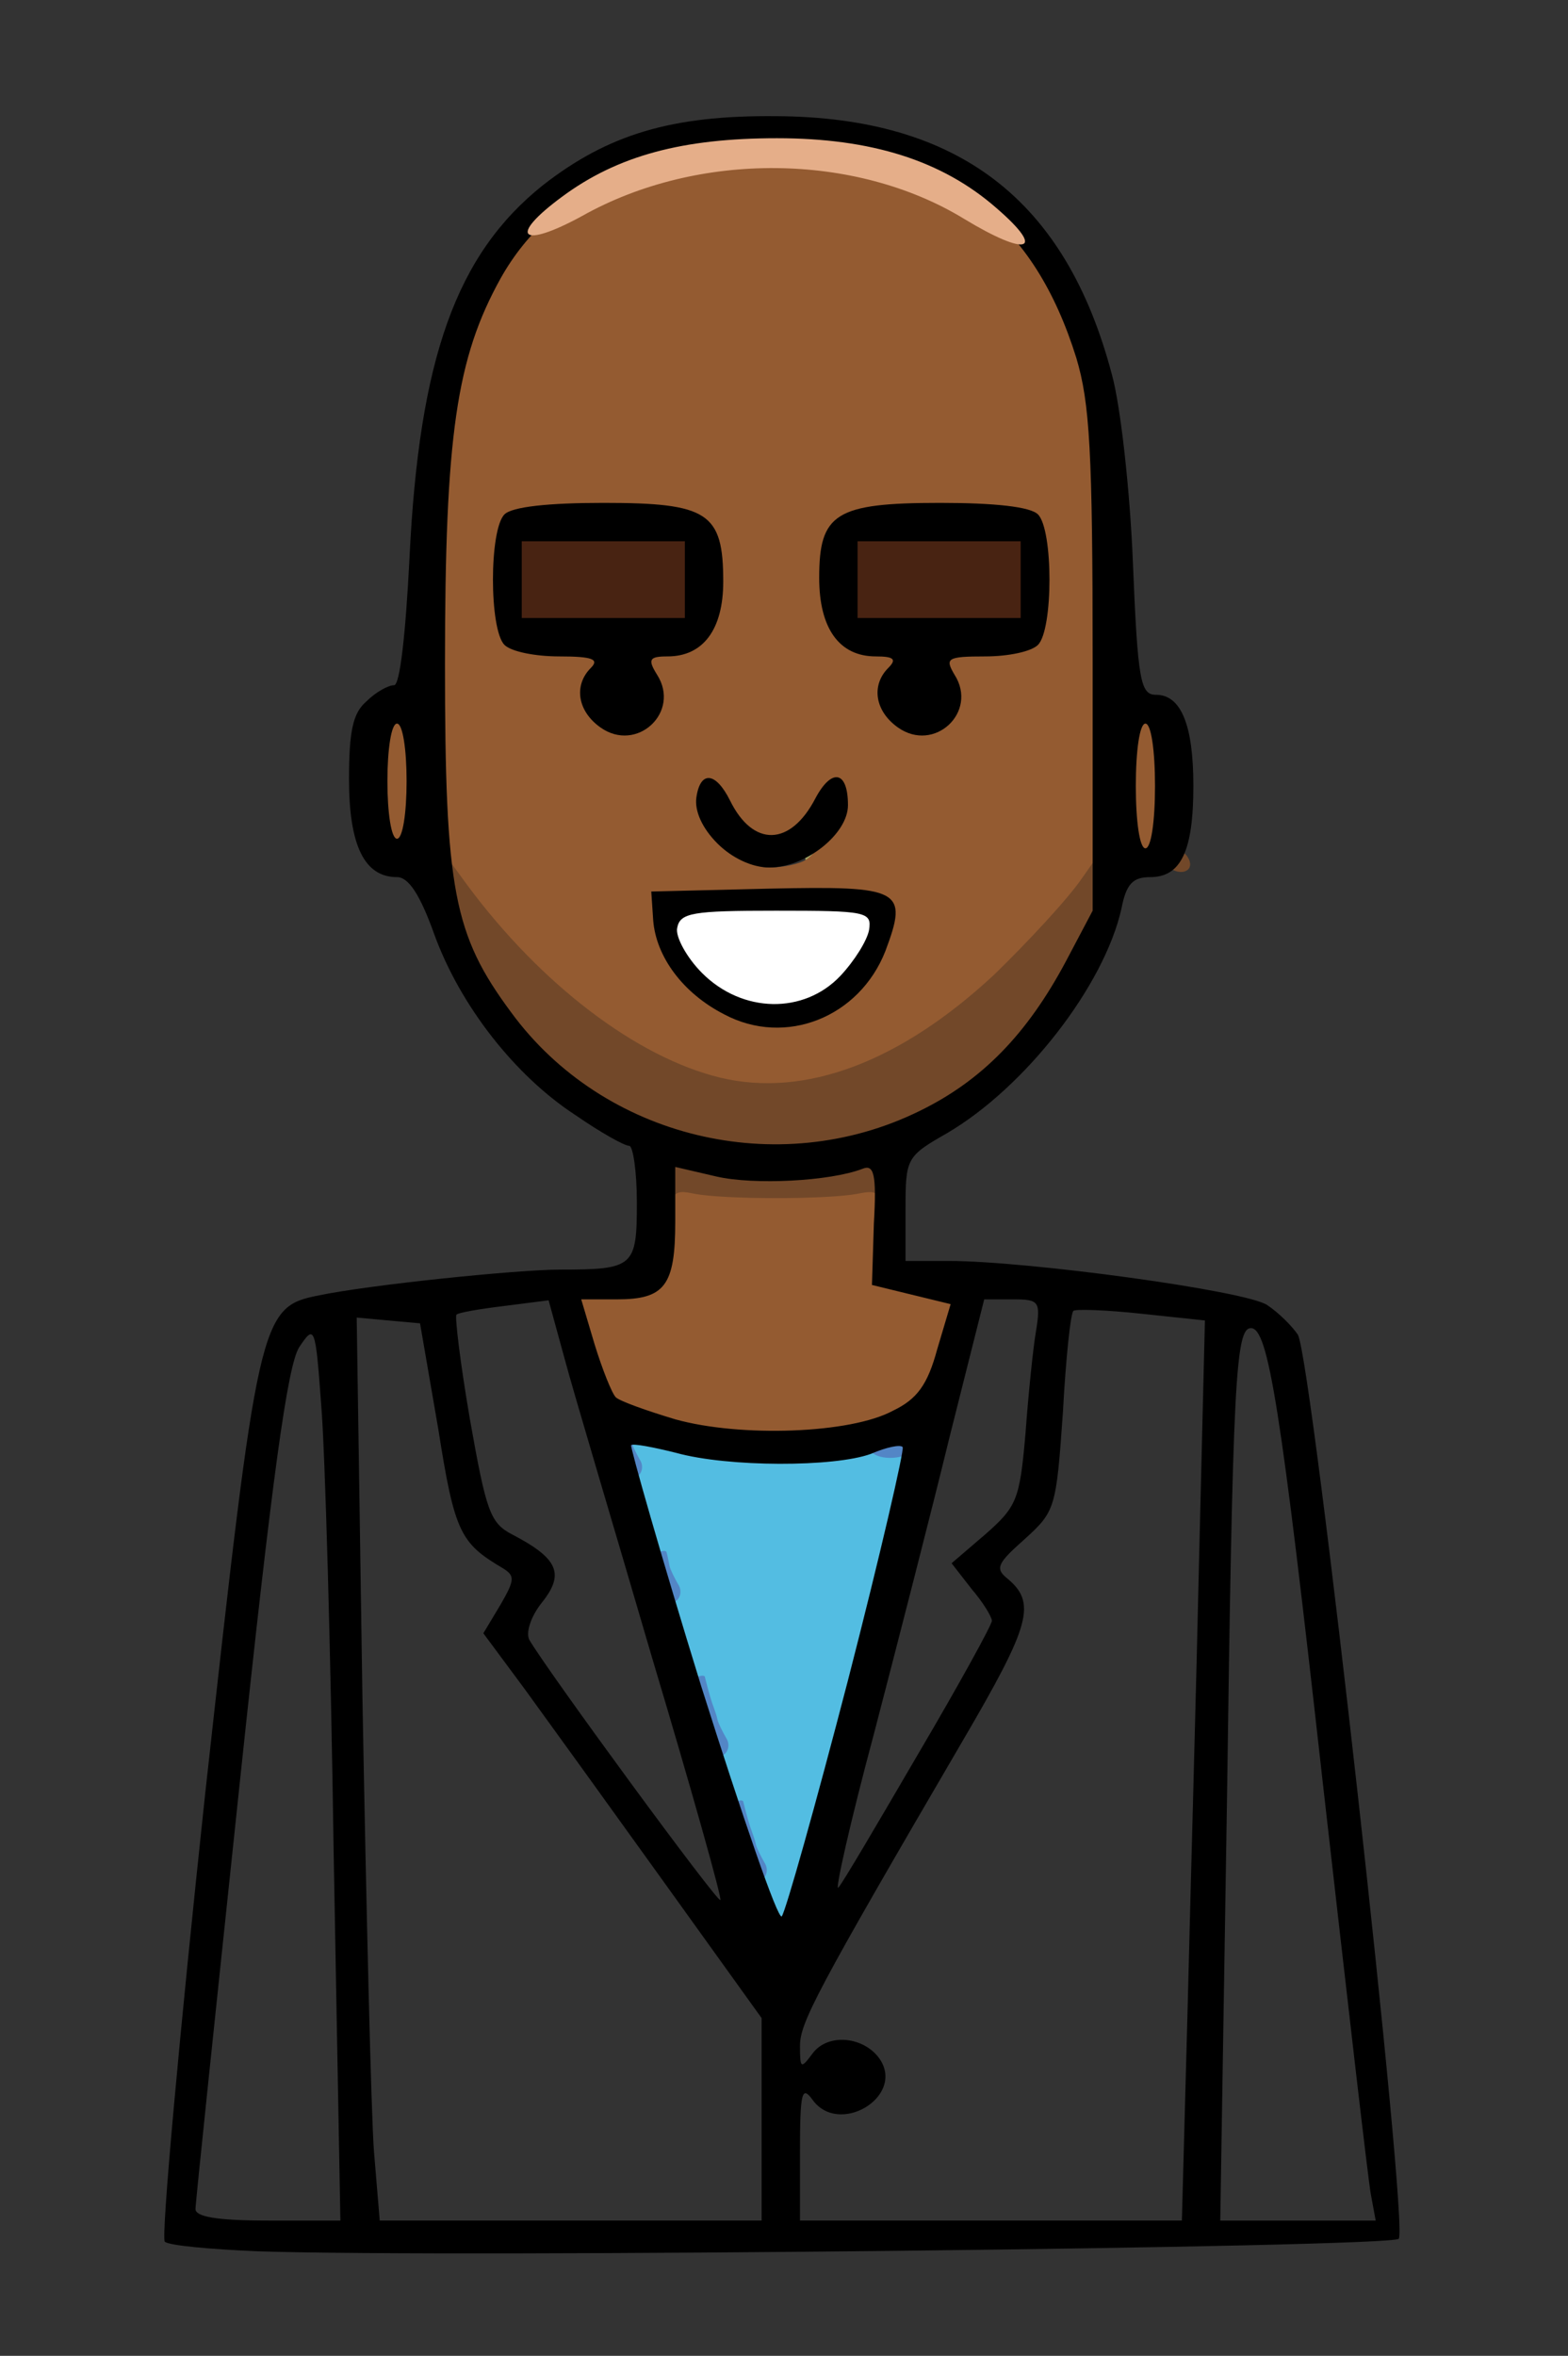<?xml version="1.0" encoding="utf-8"?>
<!-- Generator: Adobe Illustrator 16.0.0, SVG Export Plug-In . SVG Version: 6.00 Build 0)  -->
<!DOCTYPE svg PUBLIC "-//W3C//DTD SVG 1.1//EN" "http://www.w3.org/Graphics/SVG/1.1/DTD/svg11.dtd">
<svg version="1.1" id="Layer_1" xmlns="http://www.w3.org/2000/svg" xmlns:xlink="http://www.w3.org/1999/xlink" x="0px" y="0px"
	 width="163.417px" height="245.5px" viewBox="0 0 163.417 245.5" enable-background="new 0 0 163.417 245.5" xml:space="preserve">
<rect x="0" y="0" width="163.417" height="245.5" fill="#333333" stroke="none"/>
<path fill="#557B8E" d="M80.276,203.004c-0.101-0.3-0.2-0.899-0.301-1.3c-0.1-0.5-0.5-1.399-0.899-2c-0.5-0.7-0.5-1.3-0.101-1.3
	c0.301,0,0.101-0.6-0.5-1.4c-0.8-1-0.899-1.6-0.1-2.1c0.5-0.3,1.1-0.4,1.1-0.1c0.101,0.3,0.301,1.1,0.4,1.6c0.1,0.6,0.3,1.3,0.4,1.6
	c0,0.4,0.699,0.101,1.5-0.5c1-0.8,1.6-0.899,2.1-0.1c0.3,0.5,0.4,1.1,0.1,1.1c-0.3,0.101-1,0.301-1.6,0.4c-0.5,0.1-1.3,0.3-1.6,0.4
	c-0.4,0-0.101,0.699,0.5,1.5c0.8,1,0.899,1.6,0.1,2.1C80.875,203.205,80.276,203.305,80.276,203.004z"/>
<path fill="#557B8E" d="M75.276,187.004c-0.101-0.3-0.2-0.899-0.301-1.3c-0.1-0.5-0.5-1.3-0.899-2c-0.4-0.6-0.3-1.399,0.3-1.8
	c0.5-0.3,1.1-0.4,1.1-0.1c0.101,0.3,0.2,0.899,0.301,1.399c0.1,0.4,0.5,1.2,0.899,1.9c0.4,0.6,0.3,1.399-0.3,1.8
	C75.875,187.205,75.276,187.305,75.276,187.004z"/>
<path fill="#557B8E" d="M71.276,174.004c-0.101-0.3-0.2-0.899-0.301-1.3c-0.1-0.5-0.5-1.3-0.899-2c-0.4-0.6-0.3-1.399,0.3-1.8
	c0.5-0.3,1.1-0.4,1.1-0.1c0.101,0.3,0.2,0.899,0.301,1.399c0.1,0.4,0.5,1.2,0.899,1.9c0.4,0.6,0.3,1.399-0.3,1.8
	C71.875,174.205,71.276,174.305,71.276,174.004z"/>
<path fill="#557B8E" d="M67.276,161.004c-0.101-0.3-0.2-0.899-0.301-1.3c-0.1-0.5-0.5-1.3-0.899-2c-0.4-0.6-0.3-1.399,0.3-1.8
	c0.5-0.3,1.1-0.4,1.1-0.1c0.101,0.3,0.2,0.899,0.301,1.399c0.1,0.4,0.5,1.2,0.899,1.9c0.4,0.6,0.3,1.399-0.3,1.8
	C67.875,161.205,67.276,161.305,67.276,161.004z"/>
<path fill="#557B8E" d="M91.975,159.504c-0.399-0.5-0.199-1.199,0.4-1.6s0.8-1,0.5-1.5s-0.1-1.1,0.4-1.4
	c0.5-0.399,1.199-0.199,1.5,0.301c0.399,0.5,0.199,1.199-0.4,1.6s-0.8,1-0.5,1.5s0.1,1.1-0.4,1.4
	C92.975,160.205,92.276,160.004,91.975,159.504z"/>
<path fill="#557B8E" d="M73.875,152.504c-0.7-1.199,1.2-2.399,2.5-1.6c1.1,0.7,0.4,2.5-1,2.5
	C74.875,153.405,74.276,153.004,73.875,152.504z"/>
<path fill="#53BDE2" d="M79.975,201.305c-3.399-9.301-15.5-50.601-15.199-51.5c0.399-1,1.5-0.9,5.199,0.199
	c5.9,1.801,16.7,1.7,21.7,0c2-0.8,3.9-1.1,4.101-0.699c0.6,1.1-12.9,51-14.101,52.199C80.675,202.504,80.375,202.405,79.975,201.305
	z"/>
<path fill="#A3A565" d="M68.875,123.405c-0.4-0.6-0.3-1.6,0.3-2.2c0.601-0.6,1.2-0.6,1.7,0.2c0.4,0.6,0.3,1.6-0.3,2.2
	C69.975,124.205,69.375,124.205,68.875,123.405z"/>
<path fill="#A3A565" d="M79.276,124.004c-0.101-0.3-0.2-0.899-0.301-1.3c-0.1-0.5-0.5-1.399-0.899-2.1c-1-1.5,1.6-2.7,4.1-1.7
	c1.601,0.6,1.601,0.7,0,1.9c-1,0.699-1.5,1.5-1.2,1.8c0.301,0.399,0.101,0.899-0.5,1.3
	C79.875,124.205,79.276,124.305,79.276,124.004z"/>
<path fill="#A3A565" d="M86.975,122.504c-0.399-0.5-0.199-1.199,0.4-1.6s0.8-1,0.5-1.5s-0.1-1.1,0.4-1.4
	c0.5-0.399,1.199-0.199,1.5,0.301c0.399,0.5,0.199,1.199-0.4,1.6s-0.8,1-0.5,1.5s0.1,1.1-0.4,1.4
	C87.975,123.205,87.276,123.004,86.975,122.504z"/>
<path fill="#A3A565" d="M64.875,117.004c-1.1-0.8-1.4-1.6-0.8-1.899c0.6-0.4,1.8,0,2.8,0.7c1.1,0.8,1.4,1.6,0.8,1.899
	C67.076,118.105,65.875,117.705,64.875,117.004z"/>
<path fill="#A3A565" d="M48.375,100.504c-0.6-1.199-0.6-2.199-0.1-2.6c0.6-0.3,1.5,0.3,2.1,1.4c0.6,1.199,0.6,2.199,0.1,2.6
	C49.875,102.205,48.975,101.605,48.375,100.504z"/>
<path fill="#A3A565" d="M83.975,89.605c-0.3-0.5,0.301-1.7,1.301-2.601c1.1-1,2.199-1.3,2.5-0.8c0.3,0.5-0.301,1.7-1.301,2.601
	C85.375,89.805,84.276,90.105,83.975,89.605z"/>
<path fill="#A3A565" d="M71.975,84.504c-0.6-1.3,0-3.1,0.9-3c0.6,0.101,0.9,0.5,0.7,1c-0.101,0.601,0.399,0.9,1.2,0.7
	c0.8-0.2,1.399,0.101,1.3,0.7C75.875,84.905,72.475,85.405,71.975,84.504z"/>
<path fill="#724829" d="M68.975,133.705c-1.1-1.1-0.6-9.899,0.7-11.5c0.9-1.2,2.2-1.399,5.7-0.899c2.5,0.3,7,0.3,10-0.101
	c3-0.399,5.9-0.3,6.4,0.2c1.899,1.8-0.5,3.9-5.7,5c-4.9,1-7.3,0.9-12.9-0.7c-1.5-0.399-1.8,0.2-1.8,3.601
	C71.375,133.105,70.375,135.004,68.975,133.705z"/>
<path fill="#724829" d="M65.675,117.004c-10.3-5.199-17.899-14.8-19.8-24.8c-1-5.5,0.8-5.3,5,0.7c10,14.6,24.6,21.3,37.4,17
	c6.8-2.2,15.6-8.9,20.8-15.6l4.3-5.5l0.2-18.5c0.3-21,2-25.2,2.8-6.9c0.5,11.5,0.5,11.6,3,11.6c2.4,0,2.5,0.2,2.5,7.101
	c0,3.899,0.3,6.899,0.7,6.7c0.399-0.2,0.899,0,1.2,0.5c1,1.6-1.101,2.199-2.301,0.699c-0.6-0.699-2.199-1.3-3.5-1.3
	c-2,0-2.5,0.601-3,3.9c-1,6.1-4.899,12.899-10.399,18c-7.7,7.2-12.2,9.1-22.7,9.6C73.175,120.605,72.675,120.504,65.675,117.004z"/>
<path fill="#5386C6" d="M78.276,196.004c-0.101-0.3-0.2-0.899-0.301-1.3c-0.1-0.5-0.5-1.399-0.899-2c-0.5-0.7-0.5-1.3-0.101-1.3
	c0.301,0,0.101-0.6-0.5-1.4c-0.8-1-0.899-1.6-0.1-2.1c0.5-0.3,1.1-0.4,1.1-0.1c0.4,1.6,0.7,2.6,0.9,3.1c0.1,0.3,0.3,0.8,0.4,1.3
	c0.1,0.4,0.5,1.2,0.899,1.9c0.4,0.6,0.3,1.399-0.3,1.8C78.875,196.205,78.276,196.305,78.276,196.004z"/>
<path fill="#5386C6" d="M74.276,183.004c-0.101-0.3-0.2-0.899-0.301-1.3c-0.1-0.5-0.5-1.399-0.899-2c-0.5-0.7-0.5-1.3-0.101-1.3
	c0.301,0,0.101-0.6-0.5-1.4c-0.8-1-0.899-1.6-0.1-2.1c0.5-0.3,1.1-0.4,1.1-0.1c0.4,1.6,0.7,2.6,0.9,3.1c0.1,0.3,0.3,0.8,0.4,1.3
	c0.1,0.4,0.5,1.2,0.899,1.9c0.4,0.6,0.3,1.399-0.3,1.8C74.875,183.205,74.276,183.305,74.276,183.004z"/>
<path fill="#5386C6" d="M69.276,167.004c-0.101-0.3-0.2-0.899-0.301-1.3c-0.1-0.5-0.5-1.3-0.899-2c-0.4-0.6-0.3-1.399,0.3-1.8
	c0.5-0.3,1.1-0.4,1.1-0.1c0.101,0.3,0.2,0.899,0.301,1.399c0.1,0.4,0.5,1.2,0.899,1.9c0.4,0.6,0.3,1.399-0.3,1.8
	C69.875,167.205,69.276,167.305,69.276,167.004z"/>
<path fill="#5386C6" d="M65.276,154.004c-0.101-0.3-0.2-0.899-0.301-1.3c-0.1-0.5-0.5-1.3-0.899-2c-0.4-0.6-0.3-1.399,0.3-1.8
	c0.5-0.3,1.1-0.4,1.1-0.1c0.101,0.3,0.2,0.899,0.301,1.399c0.1,0.4,0.5,1.2,0.899,1.9c0.4,0.6,0.3,1.399-0.3,1.8
	C65.875,154.205,65.276,154.305,65.276,154.004z"/>
<path fill="#5386C6" d="M90.776,151.205c-0.601-0.899-0.4-1,2.6-1.1c1.1-0.101,1.9,0.3,1.8,0.8
	C94.776,152.105,91.475,152.305,90.776,151.205z"/>
<path fill="#482312" d="M53.776,65.004c-0.301-0.699-0.4-3.3-0.2-5.699l0.3-4.4h9h9l0.5,4c1,6.8,0.1,7.5-9.6,7.5
	C56.475,66.405,54.175,66.004,53.776,65.004z"/>
<path fill="#482312" d="M88.675,65.205c-0.899-1.3-0.8-6.899,0.2-9.6c0.3-0.9,2.8-1.2,9.2-1l8.8,0.3v5.5v5.5l-8.6,0.3
	C92.175,66.405,89.375,66.105,88.675,65.205z"/>
<path fill="#945B31" d="M70.076,148.905c-6.101-1.7-7.2-2.7-9.101-8.2c-1.8-5.1-1.399-6.3,1.7-6.3c5.5,0,6.601-1,6.9-5.9
	c0.3-4.3,0.5-4.6,2.8-4.1c3.2,0.6,13.8,0.6,17,0c2.4-0.5,2.5-0.2,2.8,4.3c0.3,4.101,0.601,4.7,2.601,4.7c1.199,0,3,0.6,3.899,1.3
	c1.5,1,1.5,1.7,0.5,5.2c-1.5,5.3-2.5,6.5-7.3,8.6C87.175,150.705,77.175,150.905,70.076,148.905z"/>
<path fill="#945B31" d="M75.076,112.305c-8.7-2.101-18.7-9.7-26.4-20.101l-3.5-4.8l0.4-23.3c0.399-21.3,0.6-23.7,2.7-29
	c4.199-10.7,11.8-16.601,24.5-18.8c18.8-3.2,34.699,4.5,40.1,19.6c1.5,4.1,1.9,9.1,2.3,28.3l0.4,23.3l-2.8,4
	c-1.5,2.2-5.7,6.7-9.2,10.101C93.776,110.705,83.875,114.405,75.076,112.305z M88.276,103.305c1.199-1.101,2.6-3.2,3.199-4.601
	c2-5.2,1.801-5.3-11.1-5.3c-7.6,0-12,0.4-12,1c0,2.4,3,7.9,5.1,9.4C76.975,106.205,85.375,105.905,88.276,103.305z M83.975,89.605
	c1.601-1,3.4-4.7,3.4-6.9c0-1.3-0.6-0.899-1.9,1.3c-1.1,1.801-2.399,3.5-3,3.9c-1.899,1.1-5.199-0.6-7.199-3.8
	c-1.601-2.7-1.9-2.9-1.9-1.101c0,3.301,3.8,7.4,6.8,7.4C81.675,90.405,83.375,90.004,83.975,89.605z M67.975,73.905
	c0.4-0.8,0.4-2.1,0.101-2.7c-0.2-0.7-0.601-1.7-0.8-2.3c-0.101-0.5,1-1.2,2.699-1.5c2.9-0.5,2.9-0.6,2.9-7v-6.5h-10h-10l-0.3,5.9
	c-0.3,6.699,0.3,7.6,5.899,7.6c4.301,0,5.101,0.7,3.7,3c-0.6,0.9-0.8,2.5-0.5,3.4C62.475,75.805,67.276,75.905,67.975,73.905z
	 M98.776,73.805c0.3-0.801,0.199-2.4-0.4-3.301c-1.2-2.399-0.4-3.1,3.9-3.1c5.6,0,6.199-0.9,5.899-7.6l-0.3-5.9h-10h-10v6.5
	c0,6.4,0,6.5,2.9,7c1.699,0.3,2.899,0.7,2.899,1c-0.1,0.3-0.5,1.3-0.8,2.3c-0.4,0.9-0.5,2.4-0.1,3.2
	C93.475,75.905,97.975,75.805,98.776,73.805z"/>
<path fill="#945B31" d="M39.776,88.105c-0.301-0.8-0.4-4.101-0.2-7.3c0.2-4.4,0.7-5.9,1.8-5.9c1.2,0,1.5,1.4,1.5,6.9
	c0,4.699-0.4,7.1-1.2,7.3C40.975,89.405,40.175,88.905,39.776,88.105z"/>
<path fill="#945B31" d="M117.776,88.105c-0.301-0.8-0.4-4.101-0.2-7.3c0.2-4.4,0.7-5.9,1.8-5.9c1.2,0,1.5,1.4,1.5,6.9
	c0,4.699-0.4,7.1-1.2,7.3C118.975,89.405,118.175,88.905,117.776,88.105z"/>
<path d="M26.875,234.605c-4.9-0.2-9.3-0.601-9.7-1c-0.399-0.4,1.5-21.4,4.2-46.601c5.5-49.699,5.7-50.8,11.8-52
	c5.2-1.1,20.7-2.699,25.2-2.699c7.7,0,8-0.301,8-7c0-3.2-0.4-5.9-0.8-5.9c-0.5,0-3-1.4-5.601-3.2c-6.3-4.1-12-11.399-14.699-18.8
	c-1.5-4.2-2.7-6-3.9-6c-3.4,0-5-3.3-5-10.2c0-5,0.4-6.899,1.8-8.1c1-1,2.3-1.7,2.9-1.7c0.6,0,1.2-5.3,1.6-13.2
	c1-20.899,4.9-31.7,13.9-38.899c6.8-5.301,13.399-7.301,24.3-7.2c19,0.1,30.2,8.7,35,26.899c0.9,3.2,1.9,12.101,2.2,19.7
	c0.5,12.3,0.8,13.7,2.399,13.7c2.601,0,3.9,3.1,3.9,9.5c0,6.8-1.3,9.5-4.5,9.5c-1.8,0-2.5,0.7-3,3.3c-1.8,8-10,18.601-18.2,23.4
	c-4.2,2.399-4.3,2.6-4.3,7.899v5.4h4.5c8.2,0,31,3.1,33.2,4.6c1.2,0.801,2.6,2.2,3.2,3.101c1.5,2.899,11.6,93.2,10.5,94.2
	C144.975,234.205,47.175,235.305,26.875,234.605z M34.776,193.205c-0.301-21.1-0.9-42.1-1.301-46.8c-0.6-8.3-0.699-8.4-2.3-6
	c-1.2,1.9-2.8,13.3-6.2,45.5c-2.5,23.7-4.6,43.6-4.6,44.3c0,0.8,2.2,1.2,7.6,1.2h7.5L34.776,193.205z M79.375,220.905v-10.6
	l-10.2-14.2c-5.6-7.8-12.1-16.8-14.5-20.101l-4.3-5.8l1.8-3c1.5-2.6,1.5-3,0.2-3.8c-4.4-2.6-5-3.7-6.7-14.5l-1.899-11l-3.301-0.3
	l-3.3-0.3l0.601,39.8c0.399,21.899,0.899,43.1,1.199,47.1l0.601,7.2h19.899h19.9V220.905z M123.776,209.205
	c0.3-12.3,0.899-33.399,1.199-47l0.601-24.6l-6.601-0.7c-3.699-0.4-6.899-0.5-7.1-0.3c-0.3,0.2-0.8,5-1.1,10.6
	c-0.7,10-0.801,10.3-4,13.2c-2.7,2.4-3.101,3-1.9,4c3.2,2.6,2.6,4.8-4.6,17.1c-15.301,26.2-16.9,29.301-16.9,31.7
	c0,2.4,0.1,2.4,1.3,0.8c1.601-2.199,5.5-1.8,7.101,0.7c2.399,3.9-4.4,7.9-7.101,4.101c-1.1-1.5-1.3-0.801-1.3,5.399v7.2h19.9h19.899
	L123.776,209.205z M142.875,228.705c-0.3-1.6-2.5-20.8-5-42.8c-4.4-39.4-5.7-47.5-7.5-47.5c-1.6,0-1.9,5.4-2.5,49.3l-0.7,43.7h8.101
	h8.1L142.875,228.705z M88.375,175.105c3.4-13.2,5.9-24.101,5.7-24.3c-0.2-0.301-1.7,0-3.3,0.699c-3.801,1.4-14.9,1.4-20.301-0.1
	c-2.399-0.6-4.5-1-4.699-0.8c-0.101,0.2,3.1,11.5,7.3,25.1c4.3,13.601,8,24.4,8.399,24
	C81.875,199.205,84.975,188.205,88.375,175.105z M67.975,172.805c-4-13.7-8.199-27.7-9.1-31.101l-1.7-6.2l-4.7,0.601
	c-2.5,0.3-4.8,0.7-4.899,0.899c-0.2,0.101,0.399,5.101,1.399,10.9c1.7,9.6,2.101,10.8,4.4,12c4.8,2.5,5.5,4.1,3.1,7.1
	c-1.199,1.5-1.699,3.2-1.3,3.9c2,3.4,19.601,27.4,19.9,27.1C75.276,197.905,72.076,186.504,67.975,172.805z M95.675,182.805
	c4.3-7.301,7.7-13.5,7.7-13.9s-0.9-1.9-2.1-3.3l-2.101-2.7l3.5-3c3.3-2.9,3.601-3.6,4.2-10.5c0.3-4.1,0.8-9,1.1-10.7
	c0.5-3.1,0.301-3.3-2.399-3.3h-3l-3.601,14.3c-1.899,7.8-5.5,21.8-7.899,31c-2.5,9.3-4.101,16.5-3.7,16
	C87.776,196.305,91.475,190.004,95.675,182.805z M93.076,147.004c2.5-1.199,3.6-2.699,4.6-6.399l1.4-4.7l-4.101-1l-4.1-1l0.2-6.4
	c0.3-5.199,0-6.199-1.2-5.699c-3.4,1.3-11.3,1.699-15.2,0.8l-4.3-1v5.7c0,6.699-1.1,8.1-6.1,8.1h-3.7l1.399,4.7
	c0.801,2.6,1.801,5.1,2.2,5.5c0.4,0.399,3.2,1.399,6.2,2.3C77.175,149.805,88.675,149.405,93.076,147.004z M95.776,115.805
	c6.6-3.2,11.3-8.101,15.3-15.601l2.8-5.3v-26c0-21.9-0.3-26.9-1.7-31.6c-4.399-14.101-13.1-20.801-27.8-21.7
	c-15.9-0.9-26.7,3.6-32.2,13.399c-4.6,8.301-5.8,16.301-5.8,40.2c0,23.601,0.9,28.2,6.9,36.3
	C62.875,118.605,81.076,123.004,95.776,115.805z M120.375,81.905c0-3.7-0.4-6.5-1-6.5s-1,2.8-1,6.5s0.4,6.5,1,6.5
	S120.375,85.605,120.375,81.905z M42.375,81.405c0-3.3-0.4-6-1-6s-1,2.7-1,6s0.4,6,1,6S42.375,84.705,42.375,81.405z"/>
<path d="M75.475,105.705c-4.3-2.2-7.1-6-7.399-9.8l-0.2-3l12.3-0.3c13.8-0.3,14.5,0.1,12.101,6.5
	C89.576,106.004,81.875,109.105,75.475,105.705z M87.076,101.205c1.3-1.2,2.3-3,2.3-4c0-1.6-1-1.8-9-1.8c-10,0-11.1,0.9-6.5,5.5
	C77.076,104.205,83.675,104.405,87.076,101.205z"/>
<path d="M74.776,87.905c-1.601-1.6-2.4-3.4-2.2-4.8c0.399-2.8,2-2.7,3.5,0.3c2.399,4.9,6.3,4.8,8.899-0.2c1.7-3.2,3.4-2.899,3.4,0.7
	c0,3-4.4,6.5-8.2,6.5C78.375,90.405,76.276,89.405,74.776,87.905z"/>
<path d="M62.576,75.805c-2.4-1.7-2.8-4.4-1-6.2c0.899-0.9,0.2-1.2-3.3-1.2c-2.5,0-5-0.5-5.7-1.2c-1.601-1.6-1.601-12,0-13.6
	c0.8-0.8,4.6-1.2,10.3-1.2c10.9,0,12.5,1,12.5,8.2c0,5-2.1,7.8-5.8,7.8c-1.9,0-2.101,0.3-1.101,1.9
	C70.975,74.205,66.375,78.504,62.576,75.805z M71.375,60.405v-4h-8.5h-8.5v4v4h8.5h8.5V60.405z"/>
<path d="M93.576,75.805c-2.4-1.7-2.8-4.4-1-6.2c0.899-0.9,0.6-1.2-1.3-1.2c-3.801,0-5.9-2.9-5.9-8.2c0-6.7,1.7-7.8,12.6-7.8
	c5.7,0,9.4,0.4,10.2,1.2c1.601,1.6,1.601,12,0,13.6c-0.7,0.7-3.1,1.2-5.5,1.2c-4,0-4.2,0.2-3.2,1.9
	C101.975,74.205,97.375,78.504,93.576,75.805z M106.375,60.405v-4h-8.5h-8.5v4v4h8.5h8.5V60.405z"/>
<path fill="#FFFFFF" d="M73.175,101.405c-1.6-1.6-2.8-3.8-2.6-4.7c0.3-1.6,1.6-1.8,10.3-1.8c9.4,0,10,0.1,9.7,2
	c-0.2,1.1-1.5,3.2-3,4.8C83.776,105.705,77.375,105.605,73.175,101.405z"/>
<path fill="#E5AE89" d="M100.475,22.805c-11.3-6.9-27.699-7.101-39.8-0.301c-6.399,3.5-7.8,2.2-2.1-2c5.8-4.3,12.6-6.1,22.399-6.1
	c9.801,0,17.2,2.3,22.9,7.3C109.076,26.205,107.076,26.805,100.475,22.805z"/>
<g>
</g>
<g>
</g>
<g>
</g>
<g>
</g>
<g>
</g>
<g>
</g>
</svg>
